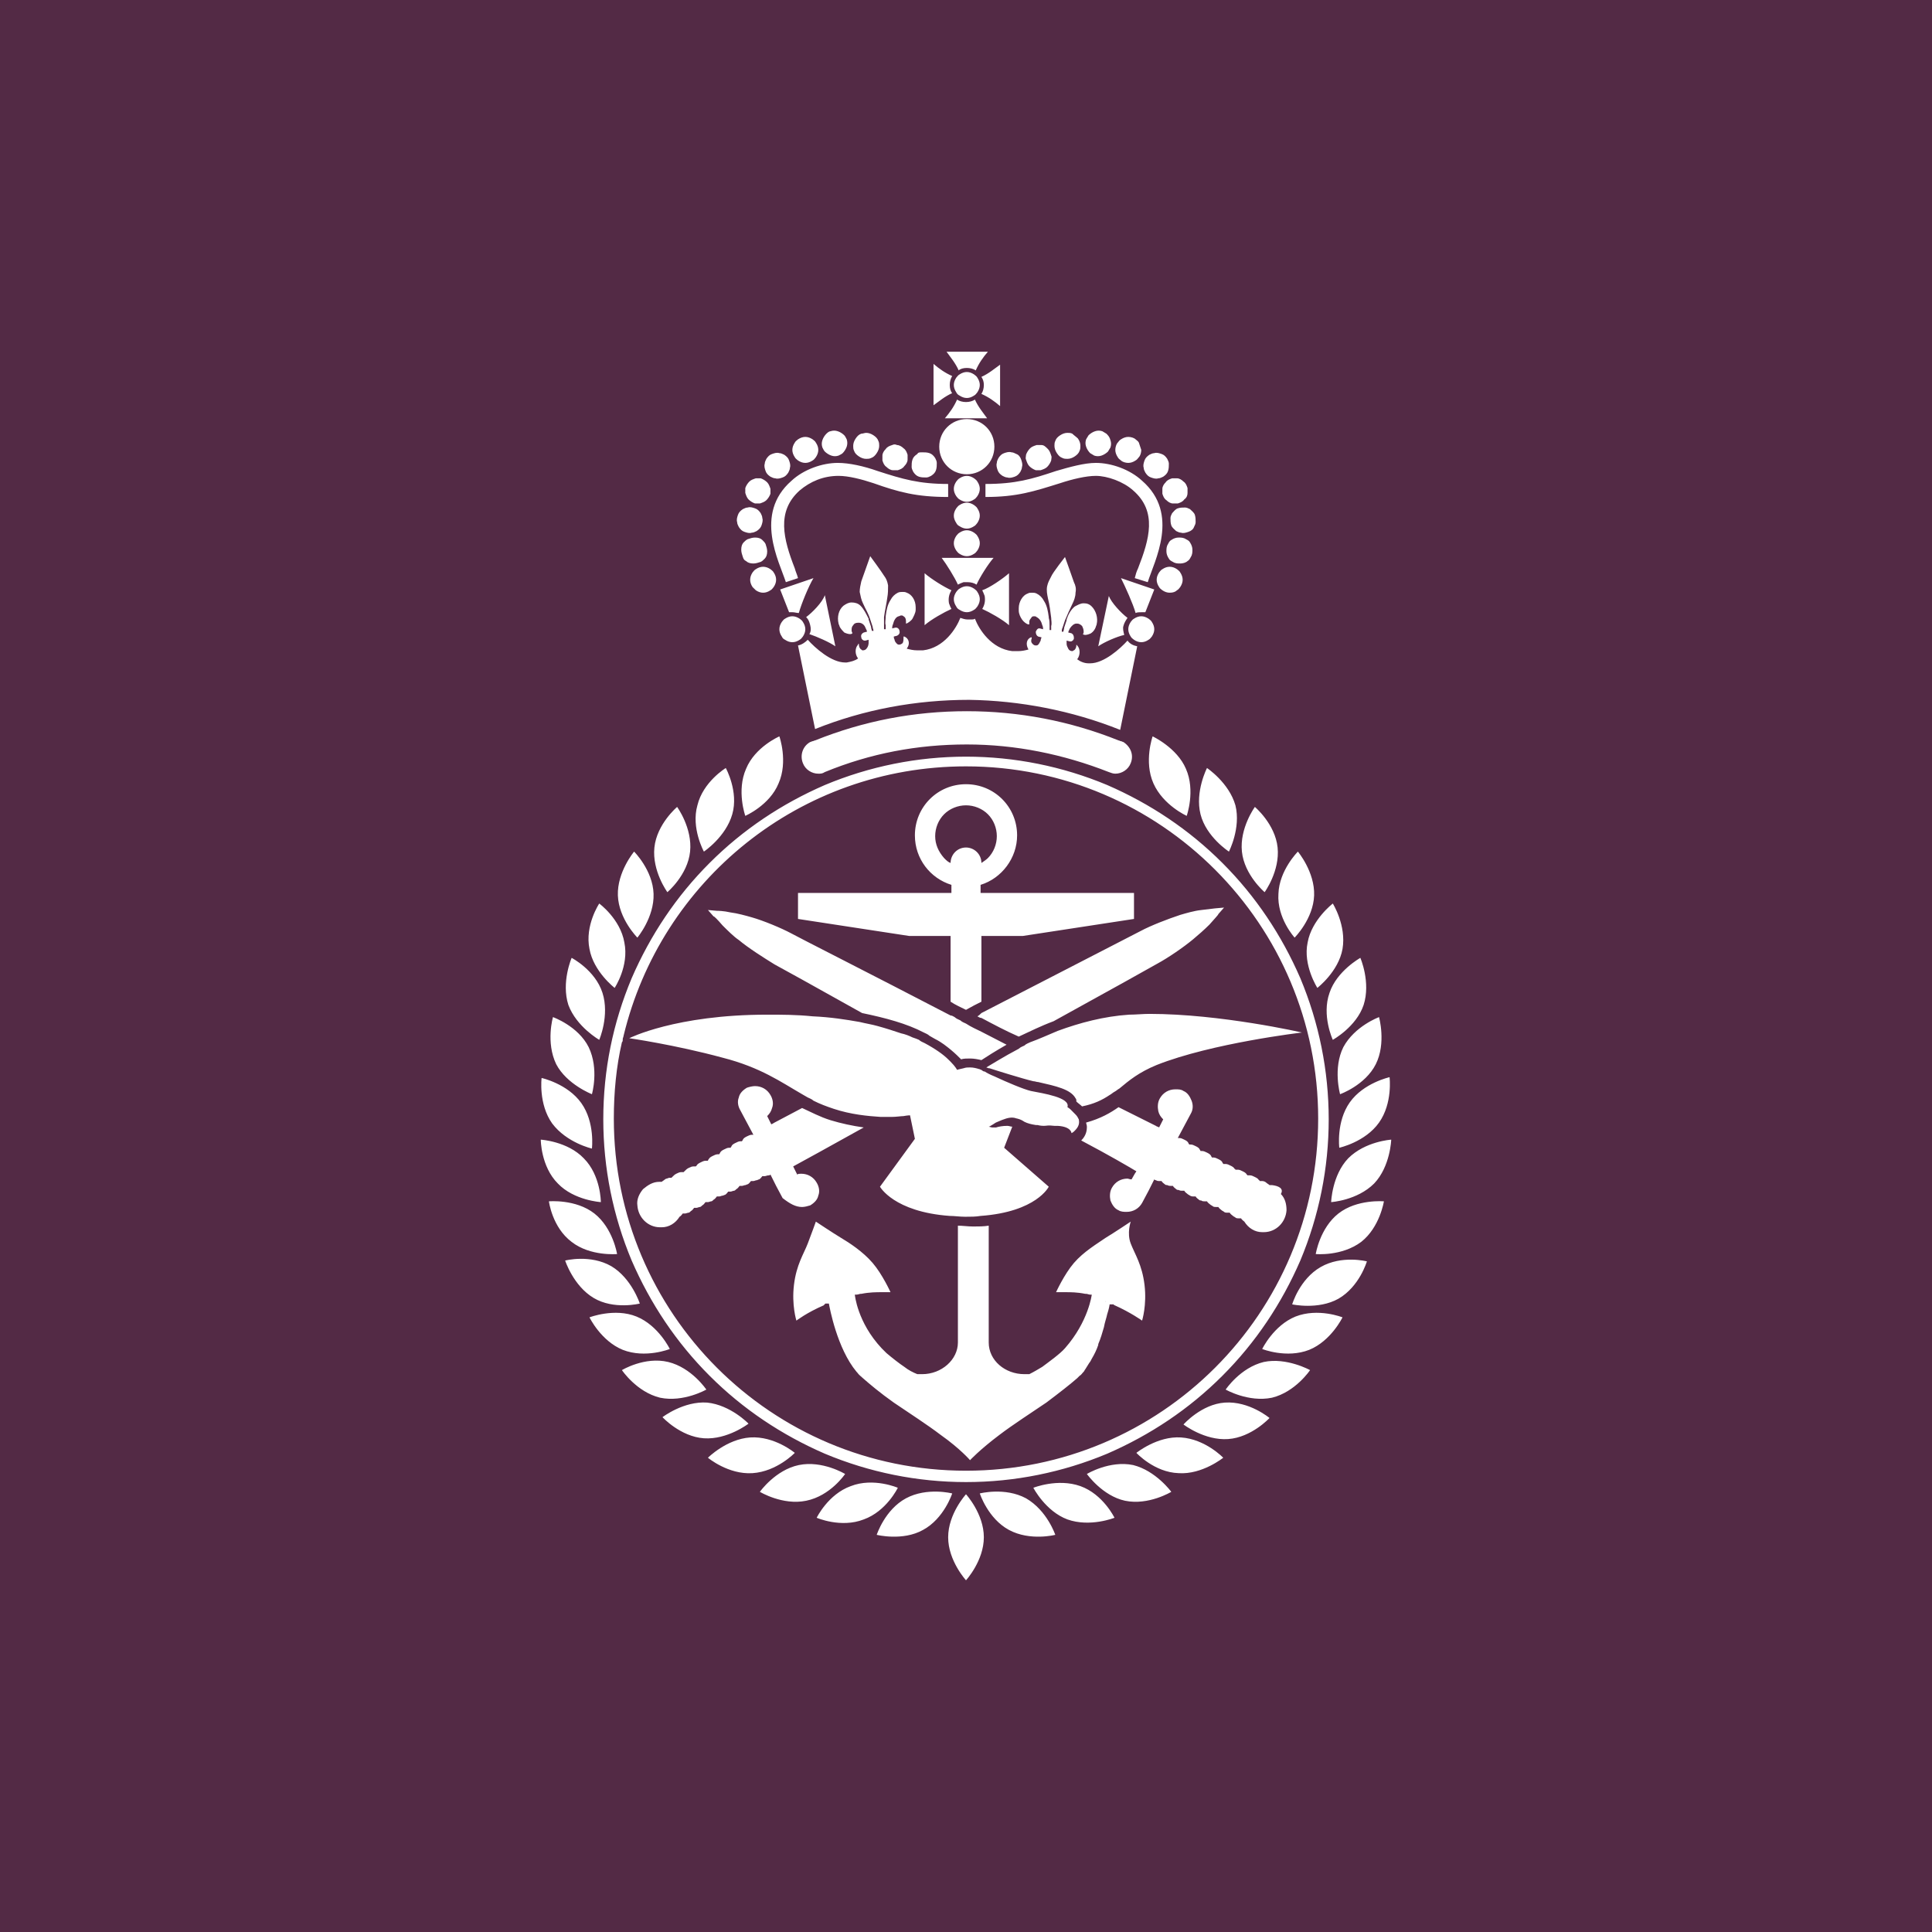 <svg width="42" height="42" viewBox="0 0 42 42" fill="none" xmlns="http://www.w3.org/2000/svg">
<rect width="42" height="42" fill="#532A45"/>
<rect width="32" height="32" transform="translate(5 5)" fill="#532A45"/>
<path d="M24.352 15.867L24.722 14.05C24.634 14.032 24.563 13.997 24.511 13.926C24.352 14.102 23.999 14.42 23.699 14.42C23.681 14.42 23.681 14.42 23.664 14.42C23.576 14.42 23.487 14.385 23.417 14.332C23.487 14.244 23.487 14.102 23.417 14.032L23.399 14.014C23.399 14.014 23.399 14.014 23.399 14.032C23.399 14.067 23.381 14.12 23.346 14.138C23.329 14.138 23.329 14.155 23.311 14.155C23.276 14.155 23.24 14.138 23.223 14.102C23.205 14.067 23.187 14.032 23.187 13.997C23.187 13.961 23.187 13.944 23.187 13.926L23.258 13.944H23.276C23.311 13.944 23.346 13.908 23.346 13.873C23.346 13.82 23.329 13.785 23.293 13.767L23.223 13.75C23.223 13.732 23.24 13.697 23.258 13.661C23.293 13.608 23.346 13.556 23.399 13.556C23.399 13.556 23.399 13.556 23.417 13.556C23.452 13.556 23.487 13.573 23.523 13.608C23.54 13.644 23.558 13.679 23.558 13.732C23.558 13.75 23.558 13.767 23.54 13.785C23.54 13.785 23.558 13.803 23.593 13.803C23.628 13.803 23.681 13.785 23.717 13.767C23.77 13.732 23.805 13.679 23.823 13.626C23.823 13.608 23.84 13.591 23.84 13.573C23.875 13.432 23.823 13.273 23.734 13.185C23.681 13.132 23.628 13.115 23.558 13.115C23.487 13.115 23.434 13.15 23.364 13.185C23.276 13.256 23.223 13.361 23.187 13.467V13.485C23.17 13.538 23.152 13.591 23.134 13.644C23.134 13.679 23.117 13.714 23.117 13.732H23.082C23.082 13.697 23.082 13.679 23.099 13.644C23.117 13.591 23.134 13.538 23.152 13.485C23.205 13.361 23.258 13.238 23.311 13.132C23.346 13.062 23.381 12.973 23.381 12.885C23.399 12.797 23.381 12.726 23.346 12.656C23.311 12.55 23.152 12.109 23.152 12.109C23.152 12.109 22.888 12.444 22.852 12.532C22.817 12.603 22.782 12.656 22.764 12.744C22.746 12.832 22.764 12.921 22.782 13.009C22.817 13.15 22.835 13.291 22.852 13.432C22.852 13.485 22.87 13.556 22.852 13.608C22.852 13.644 22.852 13.661 22.852 13.697H22.817C22.817 13.661 22.817 13.644 22.817 13.608C22.817 13.556 22.817 13.485 22.799 13.432V13.415C22.782 13.291 22.764 13.168 22.694 13.062C22.658 12.991 22.605 12.938 22.535 12.903C22.5 12.885 22.464 12.885 22.429 12.885C22.394 12.885 22.376 12.885 22.341 12.903C22.235 12.938 22.147 13.079 22.147 13.22C22.147 13.238 22.147 13.256 22.147 13.273C22.147 13.344 22.182 13.415 22.217 13.467C22.253 13.52 22.323 13.573 22.358 13.573C22.358 13.573 22.358 13.573 22.376 13.573C22.376 13.556 22.376 13.538 22.376 13.52C22.376 13.467 22.411 13.45 22.429 13.415C22.447 13.397 22.464 13.397 22.482 13.397C22.5 13.397 22.517 13.397 22.535 13.415C22.605 13.45 22.641 13.52 22.658 13.591C22.676 13.626 22.676 13.661 22.676 13.679L22.605 13.661H22.588C22.552 13.661 22.535 13.697 22.517 13.732C22.517 13.785 22.535 13.82 22.57 13.838L22.641 13.855C22.641 13.873 22.623 13.891 22.623 13.926C22.605 13.961 22.588 13.997 22.57 14.014C22.552 14.032 22.535 14.032 22.517 14.032C22.482 14.032 22.464 14.014 22.447 13.997C22.411 13.961 22.411 13.926 22.429 13.873C22.429 13.873 22.429 13.873 22.429 13.855H22.411C22.323 13.891 22.288 13.997 22.358 14.12C22.288 14.138 22.217 14.155 22.129 14.155C22.094 14.155 22.041 14.155 22.006 14.155C21.547 14.102 21.282 13.679 21.194 13.45C21.176 13.467 21.141 13.467 21.123 13.467C21.106 13.467 21.071 13.467 21.035 13.467C20.982 13.467 20.929 13.45 20.877 13.432C20.788 13.661 20.524 14.085 20.065 14.138C20.03 14.138 19.977 14.138 19.942 14.138C19.853 14.138 19.783 14.12 19.712 14.102C19.8 13.979 19.747 13.873 19.659 13.838H19.642C19.642 13.838 19.642 13.838 19.642 13.855C19.642 13.891 19.642 13.944 19.624 13.979C19.606 13.997 19.571 14.014 19.553 14.014C19.536 14.014 19.518 14.014 19.501 13.997C19.483 13.979 19.448 13.944 19.448 13.908C19.43 13.873 19.43 13.855 19.43 13.838L19.501 13.82C19.536 13.803 19.571 13.767 19.553 13.714C19.553 13.679 19.518 13.644 19.483 13.644H19.465L19.395 13.661C19.395 13.644 19.395 13.608 19.412 13.573C19.43 13.503 19.465 13.415 19.536 13.397C19.553 13.397 19.571 13.379 19.589 13.379C19.606 13.379 19.624 13.379 19.642 13.397C19.677 13.415 19.695 13.45 19.695 13.503C19.695 13.52 19.695 13.538 19.695 13.556C19.73 13.556 19.818 13.485 19.836 13.45C19.853 13.415 19.906 13.326 19.906 13.256C19.906 13.238 19.906 13.22 19.906 13.203C19.906 13.044 19.818 12.921 19.712 12.885C19.677 12.868 19.659 12.868 19.624 12.868C19.589 12.868 19.553 12.868 19.518 12.885C19.448 12.921 19.395 12.973 19.359 13.044C19.289 13.15 19.271 13.273 19.254 13.397V13.415C19.254 13.467 19.236 13.538 19.254 13.591C19.254 13.626 19.254 13.661 19.254 13.679H19.218C19.218 13.644 19.218 13.626 19.218 13.591C19.218 13.538 19.218 13.467 19.218 13.415C19.236 13.273 19.271 13.132 19.289 12.991C19.306 12.903 19.306 12.815 19.306 12.726C19.289 12.638 19.271 12.585 19.218 12.515C19.165 12.427 18.918 12.091 18.918 12.091C18.918 12.091 18.76 12.532 18.724 12.638C18.707 12.709 18.689 12.797 18.689 12.868C18.707 12.956 18.724 13.044 18.76 13.115C18.813 13.238 18.883 13.344 18.918 13.467C18.936 13.52 18.954 13.573 18.971 13.626C18.971 13.661 18.989 13.679 18.989 13.714H18.954C18.954 13.697 18.936 13.661 18.936 13.626C18.918 13.573 18.901 13.52 18.883 13.467V13.45C18.83 13.344 18.777 13.238 18.707 13.168C18.654 13.115 18.583 13.097 18.513 13.097C18.442 13.097 18.389 13.132 18.336 13.168C18.23 13.256 18.195 13.415 18.23 13.556C18.23 13.573 18.248 13.591 18.248 13.608C18.266 13.661 18.319 13.714 18.354 13.75C18.389 13.767 18.442 13.785 18.477 13.785C18.495 13.785 18.513 13.785 18.53 13.767C18.53 13.75 18.513 13.732 18.513 13.714C18.513 13.661 18.513 13.626 18.548 13.591C18.566 13.556 18.601 13.538 18.654 13.538C18.654 13.538 18.654 13.538 18.672 13.538C18.742 13.538 18.795 13.591 18.813 13.644C18.83 13.679 18.848 13.714 18.848 13.732L18.777 13.75C18.742 13.767 18.707 13.803 18.724 13.855C18.724 13.891 18.76 13.926 18.795 13.926C18.795 13.926 18.795 13.926 18.813 13.926L18.883 13.908C18.883 13.926 18.883 13.944 18.883 13.979C18.883 14.014 18.866 14.067 18.848 14.085C18.83 14.12 18.795 14.138 18.76 14.138C18.742 14.138 18.742 14.138 18.724 14.12C18.689 14.102 18.672 14.05 18.672 14.014C18.672 14.014 18.672 14.014 18.672 13.997C18.654 13.997 18.654 13.997 18.654 14.014C18.583 14.085 18.583 14.226 18.654 14.314C18.583 14.367 18.495 14.385 18.407 14.402C18.389 14.402 18.389 14.402 18.372 14.402C18.072 14.402 17.719 14.085 17.56 13.908C17.507 13.961 17.437 14.014 17.348 14.032L17.719 15.849C18.777 15.425 19.906 15.214 21.071 15.214C22.164 15.231 23.293 15.443 24.352 15.867ZM21.018 15.461C19.871 15.461 18.777 15.672 17.719 16.096C17.701 16.096 17.684 16.113 17.666 16.113C17.648 16.113 17.631 16.131 17.613 16.131C17.454 16.219 17.384 16.413 17.454 16.59C17.507 16.731 17.648 16.819 17.789 16.819C17.842 16.819 17.878 16.819 17.931 16.784C18.918 16.378 19.942 16.184 21.018 16.184C22.076 16.184 23.117 16.396 24.105 16.784C24.158 16.802 24.193 16.819 24.246 16.819C24.387 16.819 24.528 16.731 24.581 16.59C24.652 16.413 24.581 16.237 24.422 16.131C24.405 16.131 24.387 16.113 24.369 16.113C24.352 16.113 24.334 16.096 24.316 16.096C23.258 15.672 22.147 15.461 21.018 15.461ZM13.732 21.265C14.138 20.33 14.702 19.483 15.426 18.76C16.149 18.036 16.996 17.472 17.931 17.066C18.901 16.66 19.942 16.449 21 16.449C22.058 16.449 23.099 16.66 24.07 17.066C25.004 17.472 25.851 18.036 26.574 18.76C27.298 19.483 27.862 20.33 28.268 21.265C28.674 22.235 28.885 23.276 28.885 24.334C28.885 25.392 28.674 26.433 28.268 27.403C27.862 28.338 27.298 29.185 26.574 29.908C25.851 30.632 25.004 31.196 24.07 31.602C23.099 32.008 22.058 32.219 21 32.219C19.942 32.219 18.901 32.008 17.931 31.602C16.996 31.196 16.149 30.632 15.426 29.908C14.702 29.185 14.138 28.338 13.732 27.403C13.326 26.433 13.115 25.392 13.115 24.334C13.115 23.258 13.326 22.235 13.732 21.265ZM21 16.66C17.384 16.66 14.367 19.148 13.556 22.517C13.556 22.535 13.538 22.57 13.538 22.588V22.605C13.538 22.623 13.538 22.64 13.52 22.658C13.397 23.187 13.344 23.752 13.344 24.316C13.344 28.55 16.766 31.972 21 31.972C25.234 31.972 28.656 28.55 28.656 24.316C28.656 20.1 25.234 16.66 21 16.66ZM20.612 33.419C20.612 33.931 21 34.354 21 34.354C21 34.354 21.388 33.931 21.388 33.419C21.388 32.907 21 32.484 21 32.484C21 32.484 20.612 32.907 20.612 33.419ZM19.695 32.572C19.236 32.819 19.059 33.366 19.059 33.366C19.059 33.366 19.624 33.507 20.065 33.26C20.524 33.013 20.7 32.466 20.7 32.466C20.7 32.466 20.153 32.325 19.695 32.572ZM19.518 32.343C19.518 32.343 18.989 32.114 18.495 32.307C18.001 32.484 17.754 32.995 17.754 32.995C17.754 32.995 18.283 33.225 18.777 33.031C19.271 32.854 19.518 32.343 19.518 32.343ZM18.372 32.043C18.372 32.043 17.878 31.743 17.366 31.849C16.855 31.955 16.519 32.431 16.519 32.431C16.519 32.431 17.013 32.731 17.525 32.625C18.054 32.519 18.372 32.043 18.372 32.043ZM17.278 31.584C17.278 31.584 16.837 31.214 16.308 31.249C15.796 31.284 15.39 31.69 15.39 31.69C15.39 31.69 15.831 32.06 16.36 32.025C16.89 31.99 17.278 31.584 17.278 31.584ZM15.373 30.491C14.861 30.455 14.402 30.808 14.402 30.808C14.402 30.808 14.79 31.231 15.302 31.267C15.814 31.302 16.272 30.949 16.272 30.949C16.272 30.949 15.884 30.544 15.373 30.491ZM15.355 30.208C15.355 30.208 15.037 29.732 14.526 29.608C14.014 29.485 13.52 29.785 13.52 29.785C13.52 29.785 13.838 30.261 14.35 30.385C14.861 30.491 15.355 30.208 15.355 30.208ZM14.561 29.326C14.561 29.326 14.314 28.815 13.838 28.621C13.362 28.427 12.815 28.638 12.815 28.638C12.815 28.638 13.062 29.15 13.538 29.344C14.032 29.538 14.561 29.326 14.561 29.326ZM13.909 28.338C13.909 28.338 13.732 27.791 13.291 27.527C12.832 27.262 12.286 27.403 12.286 27.403C12.286 27.403 12.462 27.95 12.903 28.215C13.344 28.48 13.909 28.338 13.909 28.338ZM12.427 26.998C12.832 27.315 13.415 27.262 13.415 27.262C13.415 27.262 13.326 26.698 12.921 26.38C12.515 26.063 11.933 26.116 11.933 26.116C11.933 26.116 12.003 26.68 12.427 26.998ZM13.062 26.133C13.062 26.133 13.062 25.551 12.691 25.181C12.338 24.81 11.756 24.775 11.756 24.775C11.756 24.775 11.756 25.357 12.127 25.728C12.48 26.098 13.062 26.133 13.062 26.133ZM12.868 24.969C12.868 24.969 12.938 24.404 12.638 23.981C12.338 23.558 11.774 23.434 11.774 23.434C11.774 23.434 11.703 23.999 12.003 24.422C12.321 24.846 12.868 24.969 12.868 24.969ZM12.868 23.787C12.868 23.787 13.027 23.24 12.797 22.764C12.568 22.305 12.021 22.111 12.021 22.111C12.021 22.111 11.862 22.658 12.091 23.134C12.321 23.575 12.868 23.787 12.868 23.787ZM13.027 22.605C13.027 22.605 13.256 22.076 13.097 21.582C12.938 21.088 12.427 20.823 12.427 20.823C12.427 20.823 12.197 21.353 12.356 21.847C12.533 22.323 13.027 22.605 13.027 22.605ZM13.362 21.476C13.362 21.476 13.679 21 13.573 20.488C13.485 19.977 13.027 19.642 13.027 19.642C13.027 19.642 12.709 20.118 12.815 20.63C12.903 21.123 13.362 21.476 13.362 21.476ZM13.856 20.383C13.856 20.383 14.226 19.942 14.208 19.43C14.191 18.918 13.785 18.513 13.785 18.513C13.785 18.513 13.415 18.954 13.432 19.465C13.45 19.977 13.856 20.383 13.856 20.383ZM15.002 18.513C15.055 18.001 14.72 17.542 14.72 17.542C14.72 17.542 14.279 17.913 14.226 18.424C14.173 18.936 14.508 19.395 14.508 19.395C14.508 19.395 14.949 19.024 15.002 18.513ZM15.919 17.701C16.061 17.207 15.778 16.696 15.778 16.696C15.778 16.696 15.284 16.995 15.161 17.507C15.02 18.001 15.302 18.513 15.302 18.513C15.302 18.513 15.778 18.195 15.919 17.701ZM16.925 17.031C17.137 16.555 16.943 16.008 16.943 16.008C16.943 16.008 16.413 16.237 16.219 16.713C16.008 17.189 16.202 17.736 16.202 17.736C16.202 17.736 16.731 17.507 16.925 17.031ZM22.305 32.572C21.847 32.325 21.3 32.466 21.3 32.466C21.3 32.466 21.476 33.013 21.935 33.26C22.394 33.507 22.941 33.366 22.941 33.366C22.941 33.366 22.764 32.837 22.305 32.572ZM23.487 32.307C22.993 32.131 22.464 32.343 22.464 32.343C22.464 32.343 22.729 32.854 23.205 33.031C23.699 33.207 24.228 32.995 24.228 32.995C24.228 32.995 23.981 32.484 23.487 32.307ZM24.634 31.849C24.122 31.743 23.628 32.043 23.628 32.043C23.628 32.043 23.964 32.519 24.458 32.625C24.969 32.731 25.463 32.431 25.463 32.431C25.463 32.431 25.128 31.972 24.634 31.849ZM25.675 31.249C25.163 31.214 24.704 31.584 24.704 31.584C24.704 31.584 25.093 32.008 25.622 32.025C26.133 32.06 26.592 31.69 26.592 31.69C26.592 31.69 26.204 31.284 25.675 31.249ZM26.627 30.491C26.116 30.526 25.728 30.967 25.728 30.967C25.728 30.967 26.186 31.32 26.698 31.284C27.209 31.249 27.598 30.826 27.598 30.826C27.598 30.826 27.157 30.455 26.627 30.491ZM27.474 29.608C26.962 29.732 26.645 30.208 26.645 30.208C26.645 30.208 27.139 30.491 27.651 30.385C28.162 30.261 28.48 29.785 28.48 29.785C28.48 29.785 27.968 29.503 27.474 29.608ZM28.162 28.621C27.686 28.815 27.439 29.326 27.439 29.326C27.439 29.326 27.968 29.538 28.462 29.344C28.938 29.15 29.185 28.638 29.185 28.638C29.185 28.638 28.656 28.427 28.162 28.621ZM28.709 27.545C28.25 27.809 28.091 28.356 28.091 28.356C28.091 28.356 28.656 28.48 29.097 28.233C29.556 27.968 29.715 27.421 29.715 27.421C29.715 27.421 29.168 27.28 28.709 27.545ZM29.097 26.38C28.691 26.698 28.603 27.262 28.603 27.262C28.603 27.262 29.168 27.315 29.591 26.998C29.997 26.68 30.085 26.116 30.085 26.116C30.085 26.116 29.503 26.063 29.097 26.38ZM29.309 25.181C28.956 25.551 28.938 26.133 28.938 26.133C28.938 26.133 29.503 26.098 29.873 25.728C30.226 25.357 30.244 24.775 30.244 24.775C30.244 24.775 29.679 24.81 29.309 25.181ZM29.344 23.963C29.044 24.387 29.115 24.951 29.115 24.951C29.115 24.951 29.679 24.828 29.979 24.404C30.279 23.981 30.208 23.417 30.208 23.417C30.208 23.417 29.644 23.54 29.344 23.963ZM29.203 22.764C28.974 23.223 29.132 23.787 29.132 23.787C29.132 23.787 29.679 23.593 29.909 23.134C30.138 22.676 29.979 22.111 29.979 22.111C29.979 22.111 29.45 22.305 29.203 22.764ZM28.974 22.605C28.974 22.605 29.485 22.323 29.644 21.847C29.803 21.353 29.573 20.823 29.573 20.823C29.573 20.823 29.062 21.106 28.903 21.582C28.727 22.076 28.974 22.605 28.974 22.605ZM28.638 21.476C28.638 21.476 29.097 21.123 29.185 20.63C29.273 20.118 28.974 19.642 28.974 19.642C28.974 19.642 28.515 19.994 28.427 20.488C28.321 20.982 28.638 21.476 28.638 21.476ZM28.144 20.383C28.144 20.383 28.55 19.977 28.568 19.465C28.585 18.954 28.215 18.513 28.215 18.513C28.215 18.513 27.809 18.918 27.792 19.43C27.756 19.959 28.144 20.383 28.144 20.383ZM27.492 19.395C27.492 19.395 27.827 18.936 27.774 18.424C27.721 17.913 27.28 17.542 27.28 17.542C27.28 17.542 26.945 18.001 26.998 18.513C27.051 19.024 27.492 19.395 27.492 19.395ZM26.716 18.513C26.716 18.513 26.98 18.001 26.857 17.507C26.716 17.013 26.239 16.696 26.239 16.696C26.239 16.696 25.975 17.207 26.098 17.701C26.222 18.195 26.716 18.513 26.716 18.513ZM25.057 16.008C25.057 16.008 24.863 16.555 25.075 17.031C25.287 17.507 25.798 17.736 25.798 17.736C25.798 17.736 25.992 17.189 25.781 16.713C25.587 16.255 25.057 16.008 25.057 16.008ZM24.581 27.033C24.669 27.262 24.828 27.492 24.881 27.933C24.934 28.374 24.828 28.709 24.828 28.709C24.828 28.709 24.581 28.532 24.228 28.374C24.228 28.374 24.211 28.374 24.211 28.356H24.193H24.175H24.158H24.14H24.122C24.122 28.374 24.105 28.462 24.07 28.568C24.052 28.656 24.017 28.744 23.999 28.85C23.964 28.973 23.928 29.097 23.875 29.22C23.875 29.22 23.875 29.22 23.875 29.238C23.84 29.344 23.787 29.45 23.734 29.538C23.717 29.573 23.699 29.608 23.681 29.626C23.646 29.679 23.628 29.714 23.593 29.767C23.576 29.785 23.576 29.803 23.558 29.82C23.523 29.855 23.505 29.891 23.47 29.908C23.452 29.926 23.434 29.944 23.417 29.961C23.276 30.085 23.029 30.279 22.746 30.491C22.411 30.72 22.023 30.967 21.723 31.196C21.3 31.514 21.088 31.743 21.088 31.743C21.088 31.743 20.877 31.496 20.453 31.196C20.153 30.967 19.765 30.72 19.43 30.491C19.13 30.279 18.901 30.085 18.76 29.961C18.724 29.926 18.672 29.891 18.636 29.838L18.619 29.82C18.195 29.309 18.036 28.427 18.019 28.338H18.001H17.983H17.966H17.948C17.948 28.338 17.931 28.338 17.931 28.356C17.931 28.356 17.913 28.356 17.913 28.374C17.543 28.532 17.313 28.709 17.313 28.709C17.313 28.709 17.207 28.374 17.26 27.933C17.313 27.492 17.472 27.262 17.56 27.033C17.648 26.804 17.736 26.557 17.736 26.557C17.736 26.557 18.107 26.804 18.283 26.91C18.46 27.015 18.76 27.209 18.971 27.456C19.183 27.703 19.359 28.091 19.359 28.091C19.359 28.091 19.289 28.091 19.165 28.091C19.059 28.091 18.901 28.091 18.724 28.127H18.707C18.689 28.127 18.654 28.144 18.619 28.144H18.601H18.583C18.583 28.144 18.636 28.744 19.165 29.309C19.201 29.344 19.236 29.379 19.271 29.415C19.395 29.52 19.553 29.644 19.659 29.714C19.747 29.785 19.853 29.838 19.942 29.873C19.977 29.873 20.012 29.873 20.047 29.873C20.471 29.873 20.824 29.556 20.824 29.185V26.645C20.929 26.645 21.035 26.663 21.159 26.663C21.265 26.663 21.388 26.663 21.494 26.645V29.185C21.494 29.573 21.847 29.873 22.27 29.873C22.305 29.873 22.341 29.873 22.376 29.873C22.482 29.82 22.57 29.767 22.658 29.714C22.799 29.608 23.046 29.432 23.152 29.309C23.664 28.727 23.734 28.144 23.734 28.144H23.717H23.699C23.664 28.144 23.646 28.127 23.611 28.127C23.593 28.127 23.593 28.127 23.593 28.127C23.417 28.091 23.276 28.091 23.152 28.091C23.029 28.091 22.958 28.091 22.958 28.091C22.958 28.091 23.134 27.703 23.346 27.456C23.558 27.209 23.858 27.033 24.034 26.91C24.211 26.804 24.581 26.557 24.581 26.557C24.581 26.557 24.493 26.804 24.581 27.033ZM17.931 28.303C17.931 28.303 17.948 28.303 17.931 28.303C17.948 28.303 17.948 28.303 17.931 28.303ZM17.966 28.303C17.966 28.303 17.966 28.285 17.966 28.303C17.966 28.285 17.966 28.285 17.966 28.303ZM24.034 28.285H24.052C24.052 28.303 24.052 28.303 24.034 28.285C24.034 28.303 24.052 28.303 24.034 28.285ZM24.052 28.303C24.07 28.303 24.07 28.303 24.052 28.303C24.07 28.303 24.07 28.303 24.052 28.303C24.07 28.303 24.07 28.303 24.052 28.303C24.052 28.303 24.07 28.303 24.052 28.303ZM19.765 20.347L17.348 19.977V19.412H20.683V19.236C20.224 19.095 19.889 18.671 19.889 18.16C19.889 17.542 20.383 17.048 21 17.048C21.617 17.048 22.111 17.542 22.111 18.16C22.111 18.654 21.776 19.095 21.317 19.236V19.412H24.652V19.977L22.235 20.347H21.335V21.776C21.229 21.829 21.123 21.882 21 21.953C20.894 21.9 20.771 21.847 20.665 21.776V20.347H19.765ZM20.524 18.654C20.577 18.707 20.612 18.742 20.665 18.76C20.665 18.583 20.806 18.424 21 18.424C21.176 18.424 21.335 18.566 21.335 18.76C21.388 18.724 21.441 18.689 21.476 18.654C21.6 18.53 21.67 18.354 21.67 18.177C21.67 18.001 21.6 17.825 21.476 17.701C21.353 17.578 21.176 17.507 21 17.507C20.824 17.507 20.647 17.578 20.524 17.701C20.4 17.825 20.33 18.001 20.33 18.177C20.33 18.354 20.4 18.513 20.524 18.654ZM21.247 22.094C21.282 22.111 21.3 22.129 21.335 22.129C21.6 22.27 21.864 22.411 22.147 22.535C22.376 22.429 22.623 22.305 22.905 22.2C24.122 21.529 25.075 21 25.163 20.947C25.392 20.823 25.728 20.594 25.939 20.418C26.045 20.33 26.186 20.206 26.292 20.1C26.398 19.977 26.486 19.889 26.486 19.871L26.61 19.73L26.416 19.747C26.416 19.747 26.274 19.765 26.116 19.783C25.957 19.8 25.781 19.853 25.657 19.889C25.392 19.977 25.022 20.118 24.793 20.241C24.687 20.294 23.117 21.106 21.335 22.023C21.3 22.058 21.282 22.076 21.247 22.094ZM17.437 26.239C17.489 26.239 17.56 26.221 17.613 26.204C17.701 26.151 17.772 26.08 17.789 25.992C17.825 25.904 17.807 25.798 17.754 25.71C17.684 25.587 17.56 25.516 17.419 25.516C17.384 25.516 17.348 25.516 17.331 25.534L17.26 25.392L17.243 25.357C17.437 25.251 18.019 24.934 18.777 24.51C18.53 24.475 18.283 24.422 18.054 24.352C17.825 24.281 17.631 24.175 17.437 24.087L16.837 24.404C16.802 24.422 16.784 24.44 16.766 24.44L16.678 24.263C16.731 24.21 16.766 24.158 16.784 24.087C16.819 23.999 16.802 23.893 16.749 23.805C16.678 23.681 16.555 23.611 16.413 23.611C16.36 23.611 16.29 23.628 16.237 23.646C16.149 23.699 16.078 23.77 16.061 23.858C16.025 23.946 16.043 24.052 16.096 24.14L16.378 24.669C16.36 24.669 16.343 24.669 16.343 24.669C16.308 24.669 16.272 24.687 16.237 24.704C16.202 24.722 16.166 24.74 16.149 24.775C16.149 24.793 16.131 24.793 16.131 24.81C16.114 24.81 16.096 24.81 16.096 24.81C16.061 24.81 16.025 24.828 15.99 24.846C15.955 24.863 15.919 24.881 15.902 24.916C15.902 24.934 15.884 24.934 15.884 24.951C15.867 24.951 15.849 24.951 15.849 24.951C15.814 24.951 15.778 24.969 15.743 24.987C15.708 25.004 15.673 25.022 15.655 25.057C15.655 25.075 15.637 25.075 15.637 25.093C15.62 25.093 15.602 25.093 15.602 25.093C15.567 25.093 15.531 25.11 15.496 25.128C15.461 25.145 15.426 25.163 15.408 25.198C15.408 25.198 15.39 25.216 15.39 25.234C15.373 25.234 15.355 25.234 15.337 25.234C15.302 25.234 15.267 25.251 15.232 25.269C15.196 25.287 15.161 25.304 15.143 25.34L15.126 25.357C15.108 25.357 15.09 25.357 15.073 25.357C15.037 25.357 15.002 25.375 14.967 25.392C14.932 25.41 14.914 25.428 14.879 25.463L14.861 25.481C14.843 25.481 14.826 25.481 14.808 25.481C14.773 25.481 14.738 25.498 14.702 25.516C14.667 25.534 14.649 25.551 14.614 25.587L14.597 25.604C14.579 25.604 14.561 25.604 14.544 25.604C14.508 25.622 14.473 25.622 14.455 25.639C14.438 25.657 14.402 25.675 14.385 25.692C14.367 25.692 14.367 25.692 14.35 25.692H14.332C14.191 25.692 14.085 25.763 13.979 25.851C13.891 25.957 13.838 26.08 13.856 26.204C13.873 26.468 14.085 26.68 14.35 26.68C14.367 26.68 14.367 26.68 14.385 26.68C14.544 26.68 14.685 26.592 14.773 26.451C14.808 26.433 14.826 26.398 14.843 26.38H14.861C14.879 26.38 14.879 26.38 14.896 26.38C14.914 26.38 14.949 26.363 14.967 26.363C14.985 26.363 15.002 26.345 15.02 26.327C15.055 26.31 15.073 26.274 15.09 26.257H15.108C15.126 26.257 15.143 26.257 15.143 26.257C15.161 26.257 15.196 26.239 15.214 26.239C15.232 26.239 15.249 26.221 15.267 26.204C15.302 26.186 15.32 26.151 15.337 26.133H15.355C15.373 26.133 15.373 26.133 15.39 26.133C15.408 26.133 15.443 26.116 15.461 26.116C15.479 26.116 15.496 26.098 15.514 26.08C15.549 26.063 15.567 26.027 15.584 26.01H15.602C15.62 26.01 15.62 26.01 15.637 26.01C15.655 26.01 15.69 25.992 15.708 25.992C15.726 25.992 15.743 25.975 15.761 25.975C15.796 25.957 15.814 25.922 15.831 25.904H15.849C15.867 25.904 15.867 25.904 15.884 25.904C15.902 25.904 15.937 25.886 15.955 25.886C15.972 25.886 15.99 25.869 16.008 25.851C16.043 25.833 16.061 25.798 16.078 25.78H16.096C16.114 25.78 16.114 25.78 16.131 25.78C16.149 25.78 16.184 25.763 16.202 25.763C16.219 25.763 16.237 25.745 16.255 25.745C16.29 25.728 16.308 25.692 16.325 25.675H16.343C16.36 25.675 16.36 25.675 16.378 25.675C16.396 25.675 16.431 25.657 16.449 25.657C16.466 25.657 16.484 25.639 16.502 25.639C16.537 25.622 16.555 25.587 16.572 25.569H16.59C16.608 25.569 16.608 25.569 16.625 25.569C16.643 25.569 16.678 25.551 16.713 25.551C16.731 25.551 16.731 25.551 16.749 25.534L16.872 25.78L17.013 26.045C17.172 26.169 17.296 26.239 17.437 26.239ZM15.708 20.118C15.814 20.224 15.955 20.365 16.061 20.435C16.272 20.612 16.608 20.823 16.837 20.965C16.907 21 17.701 21.441 18.742 22.023C19.254 22.129 19.712 22.252 20.083 22.446C20.118 22.464 20.171 22.482 20.206 22.517C20.241 22.535 20.294 22.57 20.33 22.588C20.471 22.658 20.577 22.746 20.665 22.817C20.771 22.905 20.841 22.976 20.894 23.029C20.947 23.011 21.018 23.011 21.088 23.011C21.176 23.011 21.265 23.029 21.335 23.046C21.441 22.976 21.635 22.852 21.882 22.711C21.706 22.623 21.512 22.517 21.335 22.429C21.229 22.376 21.106 22.323 21 22.252C20.965 22.235 20.912 22.217 20.877 22.182C20.841 22.164 20.788 22.146 20.753 22.111C20.718 22.094 20.7 22.076 20.665 22.076C18.901 21.159 17.331 20.365 17.207 20.294C16.978 20.171 16.59 20.012 16.343 19.942C16.219 19.906 16.025 19.853 15.884 19.836C15.726 19.8 15.602 19.8 15.584 19.8L15.39 19.783L15.514 19.924C15.514 19.906 15.602 19.994 15.708 20.118ZM27.651 25.763H27.633C27.615 25.763 27.615 25.763 27.598 25.763C27.58 25.745 27.545 25.728 27.527 25.71C27.509 25.692 27.474 25.675 27.439 25.675C27.421 25.675 27.404 25.675 27.386 25.675C27.386 25.657 27.368 25.657 27.368 25.657C27.351 25.622 27.315 25.604 27.28 25.587C27.245 25.569 27.209 25.551 27.174 25.551C27.157 25.551 27.139 25.551 27.121 25.551L27.104 25.534C27.086 25.498 27.051 25.481 27.015 25.463C26.98 25.445 26.945 25.428 26.91 25.428C26.892 25.428 26.874 25.428 26.857 25.428C26.857 25.41 26.839 25.41 26.839 25.41C26.821 25.375 26.786 25.357 26.751 25.34C26.716 25.322 26.68 25.304 26.645 25.304C26.627 25.304 26.61 25.304 26.592 25.304C26.592 25.287 26.574 25.287 26.574 25.269C26.557 25.234 26.521 25.216 26.486 25.198C26.451 25.181 26.416 25.163 26.38 25.163C26.363 25.163 26.345 25.163 26.345 25.163C26.345 25.145 26.328 25.145 26.328 25.128C26.31 25.093 26.274 25.075 26.239 25.057C26.204 25.04 26.169 25.022 26.133 25.022C26.116 25.022 26.098 25.022 26.098 25.022C26.098 25.004 26.081 25.004 26.081 24.987C26.063 24.951 26.028 24.934 25.992 24.916C25.957 24.898 25.922 24.881 25.887 24.881C25.869 24.881 25.851 24.881 25.851 24.881C25.851 24.863 25.834 24.863 25.834 24.846C25.816 24.81 25.781 24.793 25.745 24.775C25.71 24.757 25.675 24.74 25.64 24.74C25.622 24.74 25.604 24.74 25.604 24.74L25.887 24.21C25.939 24.122 25.939 24.016 25.904 23.928C25.869 23.84 25.816 23.752 25.728 23.717C25.675 23.681 25.622 23.681 25.551 23.681C25.41 23.681 25.287 23.752 25.216 23.875C25.163 23.963 25.163 24.069 25.181 24.158C25.198 24.228 25.234 24.281 25.287 24.334L25.198 24.51C25.181 24.493 25.145 24.493 25.128 24.475L24.316 24.069C24.14 24.193 23.928 24.316 23.611 24.404C23.611 24.422 23.628 24.457 23.628 24.493C23.628 24.581 23.611 24.687 23.505 24.793C24.105 25.11 24.528 25.357 24.704 25.463L24.669 25.516L24.599 25.639C24.563 25.639 24.528 25.622 24.511 25.622C24.369 25.622 24.246 25.692 24.175 25.816C24.122 25.904 24.122 26.01 24.14 26.098C24.175 26.186 24.228 26.274 24.316 26.31C24.369 26.345 24.44 26.345 24.493 26.345C24.634 26.345 24.758 26.274 24.828 26.151L24.969 25.886L25.093 25.639C25.093 25.639 25.11 25.657 25.128 25.657C25.163 25.675 25.181 25.675 25.198 25.675C25.216 25.675 25.216 25.675 25.234 25.675H25.251C25.269 25.71 25.304 25.728 25.322 25.745C25.34 25.763 25.357 25.763 25.375 25.763C25.41 25.78 25.428 25.78 25.445 25.78C25.463 25.78 25.463 25.78 25.481 25.78H25.498C25.516 25.816 25.551 25.833 25.569 25.851C25.587 25.869 25.604 25.869 25.622 25.869C25.657 25.886 25.675 25.886 25.692 25.886C25.71 25.886 25.71 25.886 25.728 25.886H25.745C25.763 25.922 25.798 25.939 25.816 25.957C25.834 25.975 25.851 25.975 25.869 25.992C25.904 26.01 25.922 26.01 25.939 26.01C25.957 26.01 25.957 26.01 25.975 26.01H25.992C26.01 26.045 26.045 26.063 26.063 26.08C26.081 26.098 26.098 26.098 26.116 26.098C26.133 26.116 26.169 26.116 26.186 26.116C26.204 26.116 26.204 26.116 26.222 26.116H26.239C26.257 26.151 26.292 26.169 26.31 26.186C26.328 26.204 26.345 26.204 26.363 26.221C26.38 26.239 26.416 26.239 26.433 26.239C26.451 26.239 26.451 26.239 26.469 26.239H26.486C26.504 26.274 26.539 26.292 26.557 26.31C26.574 26.327 26.592 26.327 26.61 26.345C26.627 26.363 26.663 26.363 26.68 26.363C26.698 26.363 26.716 26.363 26.716 26.363H26.733C26.751 26.398 26.786 26.416 26.804 26.433C26.821 26.451 26.839 26.451 26.857 26.468C26.874 26.486 26.91 26.486 26.927 26.486C26.945 26.486 26.962 26.486 26.962 26.486H26.98C26.998 26.521 27.033 26.539 27.051 26.557C27.139 26.698 27.28 26.786 27.439 26.786C27.439 26.786 27.456 26.786 27.474 26.786C27.739 26.786 27.95 26.574 27.968 26.31C27.968 26.169 27.933 26.045 27.845 25.957C27.915 25.833 27.792 25.78 27.651 25.763ZM17.437 23.787C17.472 23.805 17.525 23.84 17.56 23.858C17.595 23.875 17.648 23.893 17.684 23.928C17.825 23.999 17.966 24.052 18.125 24.105C18.495 24.228 18.866 24.263 19.148 24.281C19.183 24.281 19.218 24.281 19.236 24.281C19.289 24.281 19.342 24.281 19.377 24.281C19.483 24.281 19.589 24.263 19.642 24.263C19.73 24.246 19.783 24.246 19.783 24.246L19.889 24.757L19.13 25.798C19.13 25.798 19.43 26.345 20.647 26.433C20.753 26.433 20.859 26.451 20.982 26.451C21.106 26.451 21.212 26.451 21.317 26.433C22.535 26.345 22.799 25.798 22.799 25.798L21.829 24.951L22.006 24.493C21.97 24.493 21.935 24.475 21.9 24.475C21.794 24.475 21.706 24.493 21.653 24.51C21.635 24.51 21.617 24.51 21.6 24.51H21.582H21.564L21.494 24.493C21.512 24.493 21.529 24.475 21.564 24.457C21.6 24.44 21.635 24.404 21.688 24.387C21.811 24.334 21.935 24.281 22.041 24.299C22.058 24.299 22.094 24.316 22.111 24.316C22.182 24.334 22.217 24.352 22.27 24.387C22.341 24.422 22.411 24.44 22.517 24.457C22.535 24.457 22.535 24.457 22.552 24.457C22.623 24.475 22.676 24.475 22.694 24.475C22.764 24.475 22.764 24.457 22.923 24.475C22.941 24.475 22.958 24.475 22.993 24.475C23.293 24.493 23.293 24.634 23.293 24.634C23.329 24.616 23.346 24.599 23.364 24.581C23.452 24.493 23.47 24.422 23.452 24.334C23.434 24.299 23.417 24.263 23.381 24.228C23.346 24.193 23.311 24.158 23.276 24.122C23.24 24.087 23.205 24.069 23.205 24.069C23.276 23.858 22.676 23.77 22.411 23.717C22.253 23.681 21.882 23.523 21.617 23.399C21.529 23.364 21.459 23.328 21.406 23.293H21.388C21.353 23.276 21.335 23.258 21.335 23.258C21.317 23.258 21.3 23.24 21.282 23.24C21.229 23.223 21.159 23.205 21.088 23.205C21.035 23.205 21 23.205 20.947 23.223C20.859 23.24 20.806 23.258 20.806 23.258C20.806 23.258 20.771 23.187 20.665 23.081C20.647 23.064 20.63 23.046 20.612 23.029C20.506 22.923 20.33 22.799 20.1 22.676C20.065 22.658 20.012 22.64 19.977 22.605C19.942 22.588 19.889 22.57 19.836 22.552C19.765 22.517 19.677 22.482 19.589 22.464C19.43 22.411 19.271 22.358 19.077 22.305C18.954 22.27 18.83 22.252 18.689 22.217C18.389 22.164 18.054 22.111 17.666 22.094C17.313 22.058 16.996 22.058 16.678 22.058C14.685 22.058 13.679 22.57 13.679 22.57C13.679 22.57 14.667 22.711 15.708 22.993C16.537 23.205 16.978 23.523 17.437 23.787ZM24.546 22.058C23.999 22.094 23.47 22.235 22.993 22.411C22.782 22.499 22.588 22.588 22.394 22.658C22.358 22.676 22.305 22.693 22.27 22.729C22.235 22.746 22.182 22.764 22.147 22.799C21.811 22.976 21.564 23.134 21.441 23.205L21.494 23.223C21.494 23.223 21.494 23.223 21.512 23.223C21.617 23.258 22.235 23.452 22.464 23.505C22.5 23.505 22.535 23.523 22.57 23.523C22.958 23.611 23.276 23.681 23.381 23.875C23.399 23.893 23.399 23.911 23.399 23.946C23.434 23.981 23.487 24.016 23.523 24.052C23.787 23.999 23.964 23.911 24.122 23.805C24.158 23.787 24.193 23.752 24.228 23.734C24.264 23.717 24.299 23.681 24.334 23.664C24.546 23.487 24.758 23.311 25.145 23.152C26.345 22.676 28.303 22.446 28.303 22.446C28.303 22.446 26.539 22.041 24.987 22.041C24.846 22.041 24.687 22.058 24.546 22.058ZM21.388 8.369C21.388 8.44 21.37 8.51 21.335 8.563C21.494 8.634 21.617 8.722 21.741 8.828V7.928C21.617 8.016 21.494 8.122 21.335 8.193C21.37 8.246 21.388 8.299 21.388 8.369ZM21.018 7.999C21.088 7.999 21.159 8.016 21.212 8.052C21.282 7.893 21.37 7.769 21.476 7.646H20.577C20.665 7.769 20.771 7.893 20.841 8.052C20.877 8.016 20.947 7.999 21.018 7.999ZM20.647 8.369C20.647 8.299 20.665 8.228 20.7 8.175C20.541 8.105 20.418 8.016 20.294 7.911V8.81C20.418 8.722 20.541 8.616 20.7 8.546C20.665 8.51 20.647 8.44 20.647 8.369ZM21.459 9.093C21.37 8.969 21.265 8.846 21.194 8.687C21.141 8.722 21.071 8.74 21 8.74C20.929 8.74 20.859 8.722 20.806 8.687C20.735 8.846 20.647 8.969 20.541 9.093H21.459ZM20.859 8.599C20.912 8.634 20.965 8.652 21.018 8.652C21.071 8.652 21.123 8.634 21.176 8.599C21.212 8.581 21.229 8.546 21.247 8.528C21.282 8.475 21.3 8.422 21.3 8.369C21.3 8.316 21.282 8.263 21.247 8.21C21.229 8.175 21.194 8.158 21.176 8.14C21.123 8.105 21.071 8.087 21.018 8.087C20.965 8.087 20.912 8.105 20.859 8.14C20.824 8.158 20.806 8.193 20.788 8.21C20.753 8.263 20.735 8.316 20.735 8.369C20.735 8.422 20.753 8.475 20.788 8.528C20.806 8.563 20.824 8.581 20.859 8.599ZM20.859 10.857C20.912 10.892 20.965 10.909 21.018 10.909C21.071 10.909 21.123 10.892 21.176 10.857C21.212 10.839 21.229 10.804 21.247 10.786C21.282 10.733 21.3 10.68 21.3 10.627C21.3 10.574 21.282 10.521 21.247 10.469C21.229 10.433 21.194 10.416 21.176 10.398C21.123 10.363 21.071 10.345 21.018 10.345C20.965 10.345 20.912 10.363 20.859 10.398C20.824 10.416 20.806 10.451 20.788 10.469C20.753 10.521 20.735 10.574 20.735 10.627C20.735 10.68 20.753 10.733 20.788 10.786C20.806 10.804 20.824 10.839 20.859 10.857ZM20.859 11.439C20.912 11.474 20.965 11.492 21.018 11.492C21.071 11.492 21.123 11.474 21.176 11.439C21.212 11.421 21.229 11.386 21.247 11.368C21.282 11.315 21.3 11.262 21.3 11.209C21.3 11.156 21.282 11.104 21.247 11.051C21.229 11.015 21.194 10.998 21.176 10.98C21.123 10.945 21.071 10.927 21.018 10.927C20.965 10.927 20.912 10.945 20.859 10.98C20.824 10.998 20.806 11.033 20.788 11.051C20.753 11.104 20.735 11.156 20.735 11.209C20.735 11.262 20.753 11.315 20.788 11.368C20.806 11.403 20.824 11.421 20.859 11.439ZM20.859 12.039C20.912 12.074 20.965 12.091 21.018 12.091C21.071 12.091 21.123 12.074 21.176 12.039C21.212 12.021 21.229 11.986 21.247 11.968C21.282 11.915 21.3 11.862 21.3 11.809C21.3 11.756 21.282 11.703 21.247 11.65C21.229 11.615 21.194 11.598 21.176 11.58C21.123 11.545 21.071 11.527 21.018 11.527C20.965 11.527 20.912 11.545 20.859 11.58C20.824 11.598 20.806 11.633 20.788 11.65C20.753 11.703 20.735 11.756 20.735 11.809C20.735 11.862 20.753 11.915 20.788 11.968C20.806 11.986 20.824 12.021 20.859 12.039ZM17.066 13.908C17.119 13.944 17.172 13.961 17.225 13.961C17.278 13.961 17.331 13.944 17.384 13.908C17.419 13.891 17.437 13.855 17.454 13.838C17.489 13.785 17.507 13.732 17.507 13.679C17.507 13.626 17.489 13.573 17.454 13.52C17.437 13.485 17.401 13.467 17.384 13.45C17.331 13.415 17.278 13.397 17.225 13.397C17.172 13.397 17.119 13.415 17.066 13.45C17.031 13.467 17.013 13.503 16.996 13.52C16.96 13.573 16.943 13.626 16.943 13.679C16.943 13.732 16.96 13.785 16.996 13.838C17.013 13.873 17.031 13.891 17.066 13.908ZM20.859 13.256C20.912 13.291 20.965 13.309 21.018 13.309C21.071 13.309 21.123 13.291 21.176 13.256C21.212 13.238 21.229 13.203 21.247 13.185C21.282 13.132 21.3 13.079 21.3 13.026C21.3 12.973 21.282 12.921 21.247 12.868C21.229 12.832 21.194 12.815 21.176 12.797C21.123 12.762 21.071 12.744 21.018 12.744C20.965 12.744 20.912 12.762 20.859 12.797C20.824 12.815 20.806 12.85 20.788 12.868C20.753 12.921 20.735 12.973 20.735 13.026C20.735 13.079 20.753 13.132 20.788 13.185C20.806 13.22 20.824 13.238 20.859 13.256ZM21.018 10.31C21.353 10.31 21.617 10.045 21.617 9.71C21.617 9.375 21.353 9.11 21.018 9.11C20.683 9.11 20.418 9.375 20.418 9.71C20.418 10.045 20.683 10.31 21.018 10.31ZM17.348 12.568C17.331 12.497 17.296 12.427 17.278 12.356C17.031 11.721 16.872 11.121 17.384 10.662C17.613 10.469 17.895 10.345 18.23 10.345C18.442 10.345 18.724 10.416 18.989 10.504C19.536 10.698 19.924 10.804 20.612 10.804V10.521C19.977 10.521 19.624 10.416 19.077 10.239C18.777 10.133 18.46 10.063 18.213 10.063C17.878 10.063 17.472 10.204 17.207 10.451C16.378 11.174 16.943 12.215 17.084 12.656L17.348 12.568ZM20.1 13.591C20.241 13.467 20.524 13.309 20.683 13.238C20.665 13.203 20.647 13.168 20.63 13.115C20.612 13.009 20.63 12.921 20.683 12.832C20.524 12.762 20.241 12.585 20.1 12.462V13.591ZM21.935 13.591V12.462C21.794 12.585 21.512 12.779 21.353 12.832C21.37 12.868 21.388 12.903 21.406 12.956C21.423 13.062 21.406 13.15 21.353 13.238C21.512 13.309 21.794 13.467 21.935 13.591ZM20.824 12.709C20.859 12.691 20.894 12.674 20.947 12.656C20.965 12.656 21 12.656 21.035 12.656C21.106 12.656 21.176 12.674 21.229 12.709C21.3 12.55 21.476 12.268 21.6 12.127H20.471C20.577 12.268 20.753 12.55 20.824 12.709ZM17.154 13.309C17.172 13.309 17.207 13.309 17.225 13.309C17.278 13.309 17.313 13.326 17.366 13.326C17.419 13.132 17.578 12.744 17.684 12.568L16.96 12.815L17.154 13.309ZM18.16 14.05L17.931 12.938C17.878 13.097 17.648 13.326 17.525 13.415C17.578 13.467 17.595 13.52 17.613 13.591C17.631 13.661 17.631 13.732 17.595 13.785C17.754 13.838 18.036 13.961 18.16 14.05ZM19.942 9.869C19.889 9.904 19.853 9.939 19.836 9.992C19.818 10.045 19.818 10.098 19.818 10.151C19.818 10.186 19.836 10.222 19.853 10.257C19.889 10.31 19.924 10.345 19.977 10.363C20.03 10.38 20.083 10.38 20.136 10.38C20.171 10.38 20.206 10.363 20.241 10.345C20.294 10.31 20.33 10.274 20.347 10.222C20.365 10.169 20.365 10.116 20.365 10.063C20.365 10.027 20.347 9.992 20.33 9.957C20.294 9.904 20.259 9.869 20.206 9.851C20.153 9.833 20.1 9.833 20.047 9.833C19.994 9.833 19.959 9.833 19.942 9.869ZM19.395 9.675C19.342 9.692 19.289 9.71 19.254 9.763C19.218 9.798 19.183 9.851 19.183 9.904C19.183 9.939 19.183 9.975 19.183 10.01C19.201 10.063 19.218 10.116 19.271 10.151C19.306 10.186 19.359 10.222 19.412 10.222C19.448 10.222 19.483 10.222 19.518 10.222C19.571 10.204 19.624 10.186 19.659 10.133C19.695 10.098 19.73 10.045 19.73 9.992C19.73 9.957 19.73 9.922 19.73 9.886C19.712 9.833 19.695 9.781 19.642 9.745C19.606 9.71 19.553 9.675 19.501 9.675C19.465 9.657 19.43 9.657 19.395 9.675ZM18.724 9.428C18.672 9.445 18.636 9.481 18.601 9.534C18.566 9.586 18.548 9.639 18.548 9.692C18.548 9.728 18.548 9.763 18.566 9.798C18.583 9.851 18.619 9.886 18.672 9.922C18.724 9.957 18.777 9.975 18.83 9.975C18.866 9.975 18.901 9.975 18.936 9.957C18.989 9.939 19.024 9.904 19.059 9.851C19.095 9.798 19.113 9.745 19.113 9.692C19.113 9.657 19.113 9.622 19.095 9.586C19.077 9.534 19.042 9.498 18.989 9.463C18.936 9.428 18.883 9.41 18.83 9.41C18.795 9.41 18.76 9.428 18.724 9.428ZM17.966 9.428C17.93 9.463 17.895 9.516 17.878 9.569C17.86 9.622 17.86 9.675 17.878 9.728C17.895 9.763 17.913 9.798 17.931 9.816C17.966 9.851 18.019 9.886 18.072 9.904C18.125 9.922 18.177 9.922 18.23 9.904C18.266 9.886 18.301 9.869 18.319 9.851C18.354 9.816 18.389 9.763 18.407 9.71C18.424 9.657 18.424 9.604 18.407 9.551C18.389 9.516 18.372 9.481 18.354 9.463C18.319 9.428 18.266 9.392 18.213 9.375C18.16 9.357 18.107 9.357 18.054 9.375C18.036 9.375 18.001 9.392 17.966 9.428ZM17.278 9.622C17.243 9.675 17.225 9.728 17.225 9.781C17.225 9.833 17.243 9.886 17.278 9.939C17.296 9.975 17.331 9.992 17.348 10.01C17.401 10.045 17.454 10.063 17.507 10.063C17.56 10.063 17.613 10.045 17.666 10.01C17.701 9.992 17.719 9.957 17.736 9.939C17.772 9.886 17.789 9.833 17.789 9.781C17.789 9.728 17.772 9.675 17.736 9.622C17.719 9.586 17.684 9.569 17.666 9.551C17.613 9.516 17.56 9.498 17.507 9.498C17.454 9.498 17.401 9.516 17.348 9.551C17.331 9.569 17.296 9.586 17.278 9.622ZM16.625 10.08C16.608 10.133 16.625 10.186 16.643 10.239C16.66 10.292 16.696 10.327 16.749 10.363C16.784 10.38 16.819 10.398 16.855 10.398C16.907 10.416 16.96 10.398 17.013 10.38C17.066 10.363 17.101 10.327 17.137 10.274C17.154 10.239 17.172 10.204 17.172 10.169C17.19 10.116 17.172 10.063 17.154 10.01C17.137 9.957 17.101 9.922 17.049 9.886C17.013 9.869 16.978 9.851 16.943 9.851C16.89 9.833 16.837 9.851 16.784 9.869C16.731 9.886 16.696 9.922 16.66 9.975C16.643 10.01 16.625 10.045 16.625 10.08ZM16.202 10.716C16.219 10.768 16.237 10.821 16.272 10.857C16.308 10.892 16.36 10.927 16.413 10.945C16.449 10.945 16.484 10.945 16.519 10.945C16.572 10.927 16.625 10.909 16.66 10.874C16.696 10.839 16.731 10.786 16.749 10.733C16.749 10.698 16.749 10.662 16.749 10.627C16.731 10.574 16.713 10.521 16.678 10.486C16.643 10.451 16.59 10.416 16.537 10.398C16.502 10.398 16.466 10.398 16.431 10.398C16.378 10.416 16.325 10.433 16.29 10.469C16.255 10.504 16.219 10.557 16.202 10.61C16.202 10.645 16.202 10.68 16.202 10.716ZM16.061 11.456C16.096 11.509 16.131 11.545 16.184 11.562C16.237 11.58 16.29 11.598 16.343 11.58C16.378 11.58 16.413 11.562 16.449 11.545C16.502 11.509 16.537 11.474 16.555 11.421C16.572 11.368 16.59 11.315 16.572 11.262C16.572 11.227 16.555 11.192 16.537 11.156C16.502 11.104 16.466 11.068 16.413 11.051C16.36 11.033 16.308 11.015 16.255 11.033C16.219 11.033 16.184 11.051 16.149 11.068C16.096 11.104 16.061 11.139 16.043 11.192C16.025 11.245 16.008 11.298 16.025 11.351C16.025 11.386 16.043 11.421 16.061 11.456ZM16.219 12.197C16.255 12.232 16.308 12.25 16.378 12.25C16.431 12.25 16.484 12.232 16.537 12.215C16.572 12.197 16.59 12.18 16.625 12.144C16.66 12.109 16.678 12.056 16.678 11.986C16.678 11.933 16.66 11.88 16.643 11.827C16.625 11.791 16.608 11.774 16.572 11.739C16.537 11.703 16.484 11.686 16.413 11.686C16.36 11.686 16.308 11.703 16.255 11.721C16.219 11.739 16.202 11.756 16.166 11.791C16.131 11.827 16.114 11.88 16.114 11.95C16.114 12.003 16.131 12.056 16.149 12.109C16.166 12.162 16.184 12.18 16.219 12.197ZM16.431 12.832C16.484 12.868 16.537 12.885 16.59 12.885C16.643 12.885 16.696 12.868 16.749 12.832C16.784 12.815 16.802 12.779 16.819 12.762C16.855 12.709 16.872 12.656 16.872 12.603C16.872 12.55 16.855 12.497 16.819 12.444C16.802 12.409 16.766 12.391 16.749 12.374C16.696 12.338 16.643 12.321 16.59 12.321C16.537 12.321 16.484 12.338 16.431 12.374C16.396 12.391 16.378 12.427 16.36 12.444C16.325 12.497 16.308 12.55 16.308 12.603C16.308 12.656 16.325 12.709 16.36 12.762C16.378 12.779 16.413 12.815 16.431 12.832ZM24.969 13.908C25.004 13.891 25.022 13.855 25.04 13.838C25.075 13.785 25.093 13.732 25.093 13.679C25.093 13.626 25.075 13.573 25.04 13.52C25.022 13.485 24.987 13.467 24.969 13.45C24.916 13.415 24.863 13.397 24.81 13.397C24.758 13.397 24.704 13.415 24.652 13.45C24.616 13.467 24.599 13.503 24.581 13.52C24.546 13.573 24.528 13.626 24.528 13.679C24.528 13.732 24.546 13.785 24.581 13.838C24.599 13.873 24.634 13.891 24.652 13.908C24.704 13.944 24.758 13.961 24.81 13.961C24.863 13.961 24.916 13.944 24.969 13.908ZM24.951 12.656C25.093 12.197 25.657 11.174 24.828 10.451C24.563 10.204 24.158 10.063 23.823 10.063C23.576 10.063 23.258 10.151 22.958 10.239C22.429 10.416 22.076 10.521 21.423 10.521V10.804C22.111 10.804 22.482 10.68 23.046 10.504C23.311 10.416 23.611 10.345 23.823 10.345C24.07 10.345 24.422 10.469 24.634 10.662C25.163 11.121 24.987 11.721 24.74 12.356C24.704 12.427 24.687 12.497 24.669 12.568L24.951 12.656ZM25.093 12.815L24.369 12.568C24.458 12.744 24.634 13.132 24.687 13.326C24.722 13.309 24.775 13.309 24.828 13.309C24.846 13.309 24.881 13.309 24.899 13.309L25.093 12.815ZM23.875 14.05C23.999 13.961 24.281 13.838 24.44 13.803C24.422 13.732 24.405 13.661 24.422 13.608C24.44 13.538 24.475 13.485 24.511 13.432C24.369 13.326 24.158 13.097 24.105 12.956L23.875 14.05ZM22.094 9.869C22.058 9.851 22.023 9.833 21.988 9.833C21.935 9.816 21.882 9.833 21.829 9.851C21.776 9.869 21.741 9.904 21.706 9.957C21.688 9.992 21.67 10.027 21.67 10.063C21.653 10.116 21.67 10.169 21.688 10.222C21.706 10.274 21.741 10.31 21.794 10.345C21.829 10.363 21.864 10.38 21.9 10.38C21.953 10.398 22.006 10.38 22.058 10.363C22.111 10.345 22.147 10.31 22.182 10.257C22.2 10.222 22.217 10.186 22.217 10.151C22.235 10.098 22.217 10.045 22.2 9.992C22.182 9.939 22.147 9.886 22.094 9.869ZM22.641 9.675C22.605 9.675 22.57 9.675 22.535 9.675C22.482 9.692 22.429 9.71 22.394 9.745C22.358 9.781 22.323 9.833 22.305 9.886C22.305 9.922 22.288 9.957 22.305 9.992C22.323 10.045 22.341 10.098 22.376 10.133C22.411 10.169 22.464 10.204 22.517 10.222C22.552 10.222 22.588 10.222 22.623 10.222C22.676 10.204 22.729 10.186 22.764 10.151C22.799 10.116 22.835 10.063 22.852 10.01C22.852 9.975 22.87 9.939 22.852 9.904C22.835 9.851 22.817 9.798 22.782 9.763C22.729 9.71 22.694 9.675 22.641 9.675ZM23.311 9.428C23.276 9.41 23.24 9.41 23.205 9.41C23.152 9.41 23.099 9.428 23.046 9.463C22.993 9.498 22.958 9.534 22.941 9.586C22.923 9.622 22.923 9.657 22.923 9.692C22.923 9.745 22.941 9.798 22.976 9.851C23.011 9.904 23.046 9.939 23.099 9.957C23.134 9.975 23.17 9.975 23.205 9.975C23.258 9.975 23.311 9.957 23.364 9.922C23.417 9.886 23.452 9.851 23.47 9.798C23.487 9.763 23.487 9.728 23.487 9.692C23.487 9.639 23.47 9.586 23.434 9.534C23.399 9.498 23.346 9.463 23.311 9.428ZM24.052 9.428C24.017 9.41 23.999 9.392 23.964 9.375C23.911 9.357 23.858 9.357 23.805 9.375C23.752 9.392 23.699 9.428 23.664 9.463C23.646 9.498 23.628 9.516 23.611 9.551C23.593 9.604 23.593 9.657 23.611 9.71C23.628 9.763 23.664 9.816 23.699 9.851C23.734 9.869 23.752 9.886 23.787 9.904C23.84 9.922 23.893 9.922 23.946 9.904C23.999 9.886 24.052 9.851 24.087 9.816C24.105 9.781 24.122 9.763 24.14 9.728C24.158 9.675 24.158 9.622 24.14 9.569C24.122 9.498 24.087 9.463 24.052 9.428ZM24.758 9.622C24.74 9.586 24.704 9.569 24.687 9.551C24.652 9.516 24.581 9.498 24.528 9.498C24.475 9.498 24.422 9.516 24.369 9.551C24.334 9.569 24.316 9.604 24.299 9.622C24.264 9.657 24.246 9.728 24.246 9.781C24.246 9.833 24.264 9.886 24.299 9.939C24.316 9.975 24.352 9.992 24.369 10.01C24.405 10.045 24.475 10.063 24.528 10.063C24.581 10.063 24.634 10.045 24.687 10.01C24.722 9.992 24.74 9.957 24.758 9.939C24.793 9.904 24.81 9.833 24.81 9.781C24.793 9.728 24.775 9.675 24.758 9.622ZM25.41 10.08C25.41 10.045 25.392 10.01 25.375 9.975C25.34 9.922 25.304 9.886 25.251 9.869C25.198 9.851 25.145 9.833 25.093 9.851C25.057 9.851 25.022 9.869 24.987 9.886C24.934 9.922 24.899 9.957 24.881 10.01C24.863 10.063 24.846 10.116 24.863 10.169C24.863 10.204 24.881 10.239 24.899 10.274C24.934 10.327 24.969 10.363 25.022 10.38C25.075 10.398 25.128 10.416 25.181 10.398C25.216 10.398 25.251 10.38 25.287 10.363C25.34 10.327 25.375 10.292 25.392 10.239C25.41 10.186 25.41 10.133 25.41 10.08ZM25.816 10.716C25.816 10.68 25.816 10.645 25.816 10.61C25.798 10.557 25.781 10.504 25.728 10.469C25.692 10.433 25.64 10.398 25.587 10.398C25.551 10.398 25.516 10.398 25.481 10.398C25.428 10.416 25.375 10.433 25.34 10.486C25.304 10.521 25.269 10.574 25.269 10.627C25.269 10.662 25.269 10.698 25.269 10.733C25.287 10.786 25.304 10.839 25.357 10.874C25.392 10.909 25.445 10.945 25.498 10.945C25.534 10.945 25.569 10.945 25.604 10.945C25.657 10.927 25.71 10.909 25.745 10.857C25.798 10.821 25.816 10.768 25.816 10.716ZM25.957 11.456C25.975 11.421 25.992 11.386 25.992 11.351C25.992 11.298 25.992 11.245 25.975 11.192C25.957 11.139 25.904 11.104 25.869 11.068C25.834 11.051 25.798 11.033 25.763 11.033C25.71 11.033 25.657 11.033 25.604 11.051C25.551 11.068 25.516 11.121 25.481 11.156C25.463 11.192 25.445 11.227 25.445 11.262C25.445 11.315 25.445 11.368 25.463 11.421C25.481 11.474 25.534 11.509 25.569 11.545C25.604 11.562 25.64 11.58 25.675 11.58C25.728 11.598 25.781 11.58 25.834 11.562C25.887 11.545 25.939 11.509 25.957 11.456ZM25.816 12.197C25.851 12.18 25.869 12.144 25.887 12.109C25.922 12.056 25.922 12.003 25.922 11.95C25.922 11.897 25.904 11.845 25.869 11.791C25.851 11.756 25.816 11.739 25.781 11.721C25.728 11.686 25.675 11.686 25.622 11.686C25.569 11.686 25.516 11.703 25.463 11.739C25.428 11.756 25.41 11.791 25.392 11.827C25.357 11.88 25.357 11.933 25.357 11.986C25.357 12.039 25.375 12.091 25.41 12.144C25.428 12.18 25.463 12.197 25.498 12.215C25.551 12.25 25.604 12.25 25.657 12.25C25.71 12.25 25.781 12.232 25.816 12.197ZM25.587 12.832C25.622 12.815 25.64 12.779 25.657 12.762C25.692 12.709 25.71 12.656 25.71 12.603C25.71 12.55 25.692 12.497 25.657 12.444C25.64 12.409 25.604 12.391 25.587 12.374C25.534 12.338 25.481 12.321 25.428 12.321C25.375 12.321 25.322 12.338 25.269 12.374C25.234 12.391 25.216 12.427 25.198 12.444C25.163 12.497 25.145 12.55 25.145 12.603C25.145 12.656 25.163 12.709 25.198 12.762C25.216 12.797 25.251 12.815 25.269 12.832C25.322 12.868 25.375 12.885 25.428 12.885C25.498 12.885 25.551 12.868 25.587 12.832Z" fill="white"/>
</svg>
